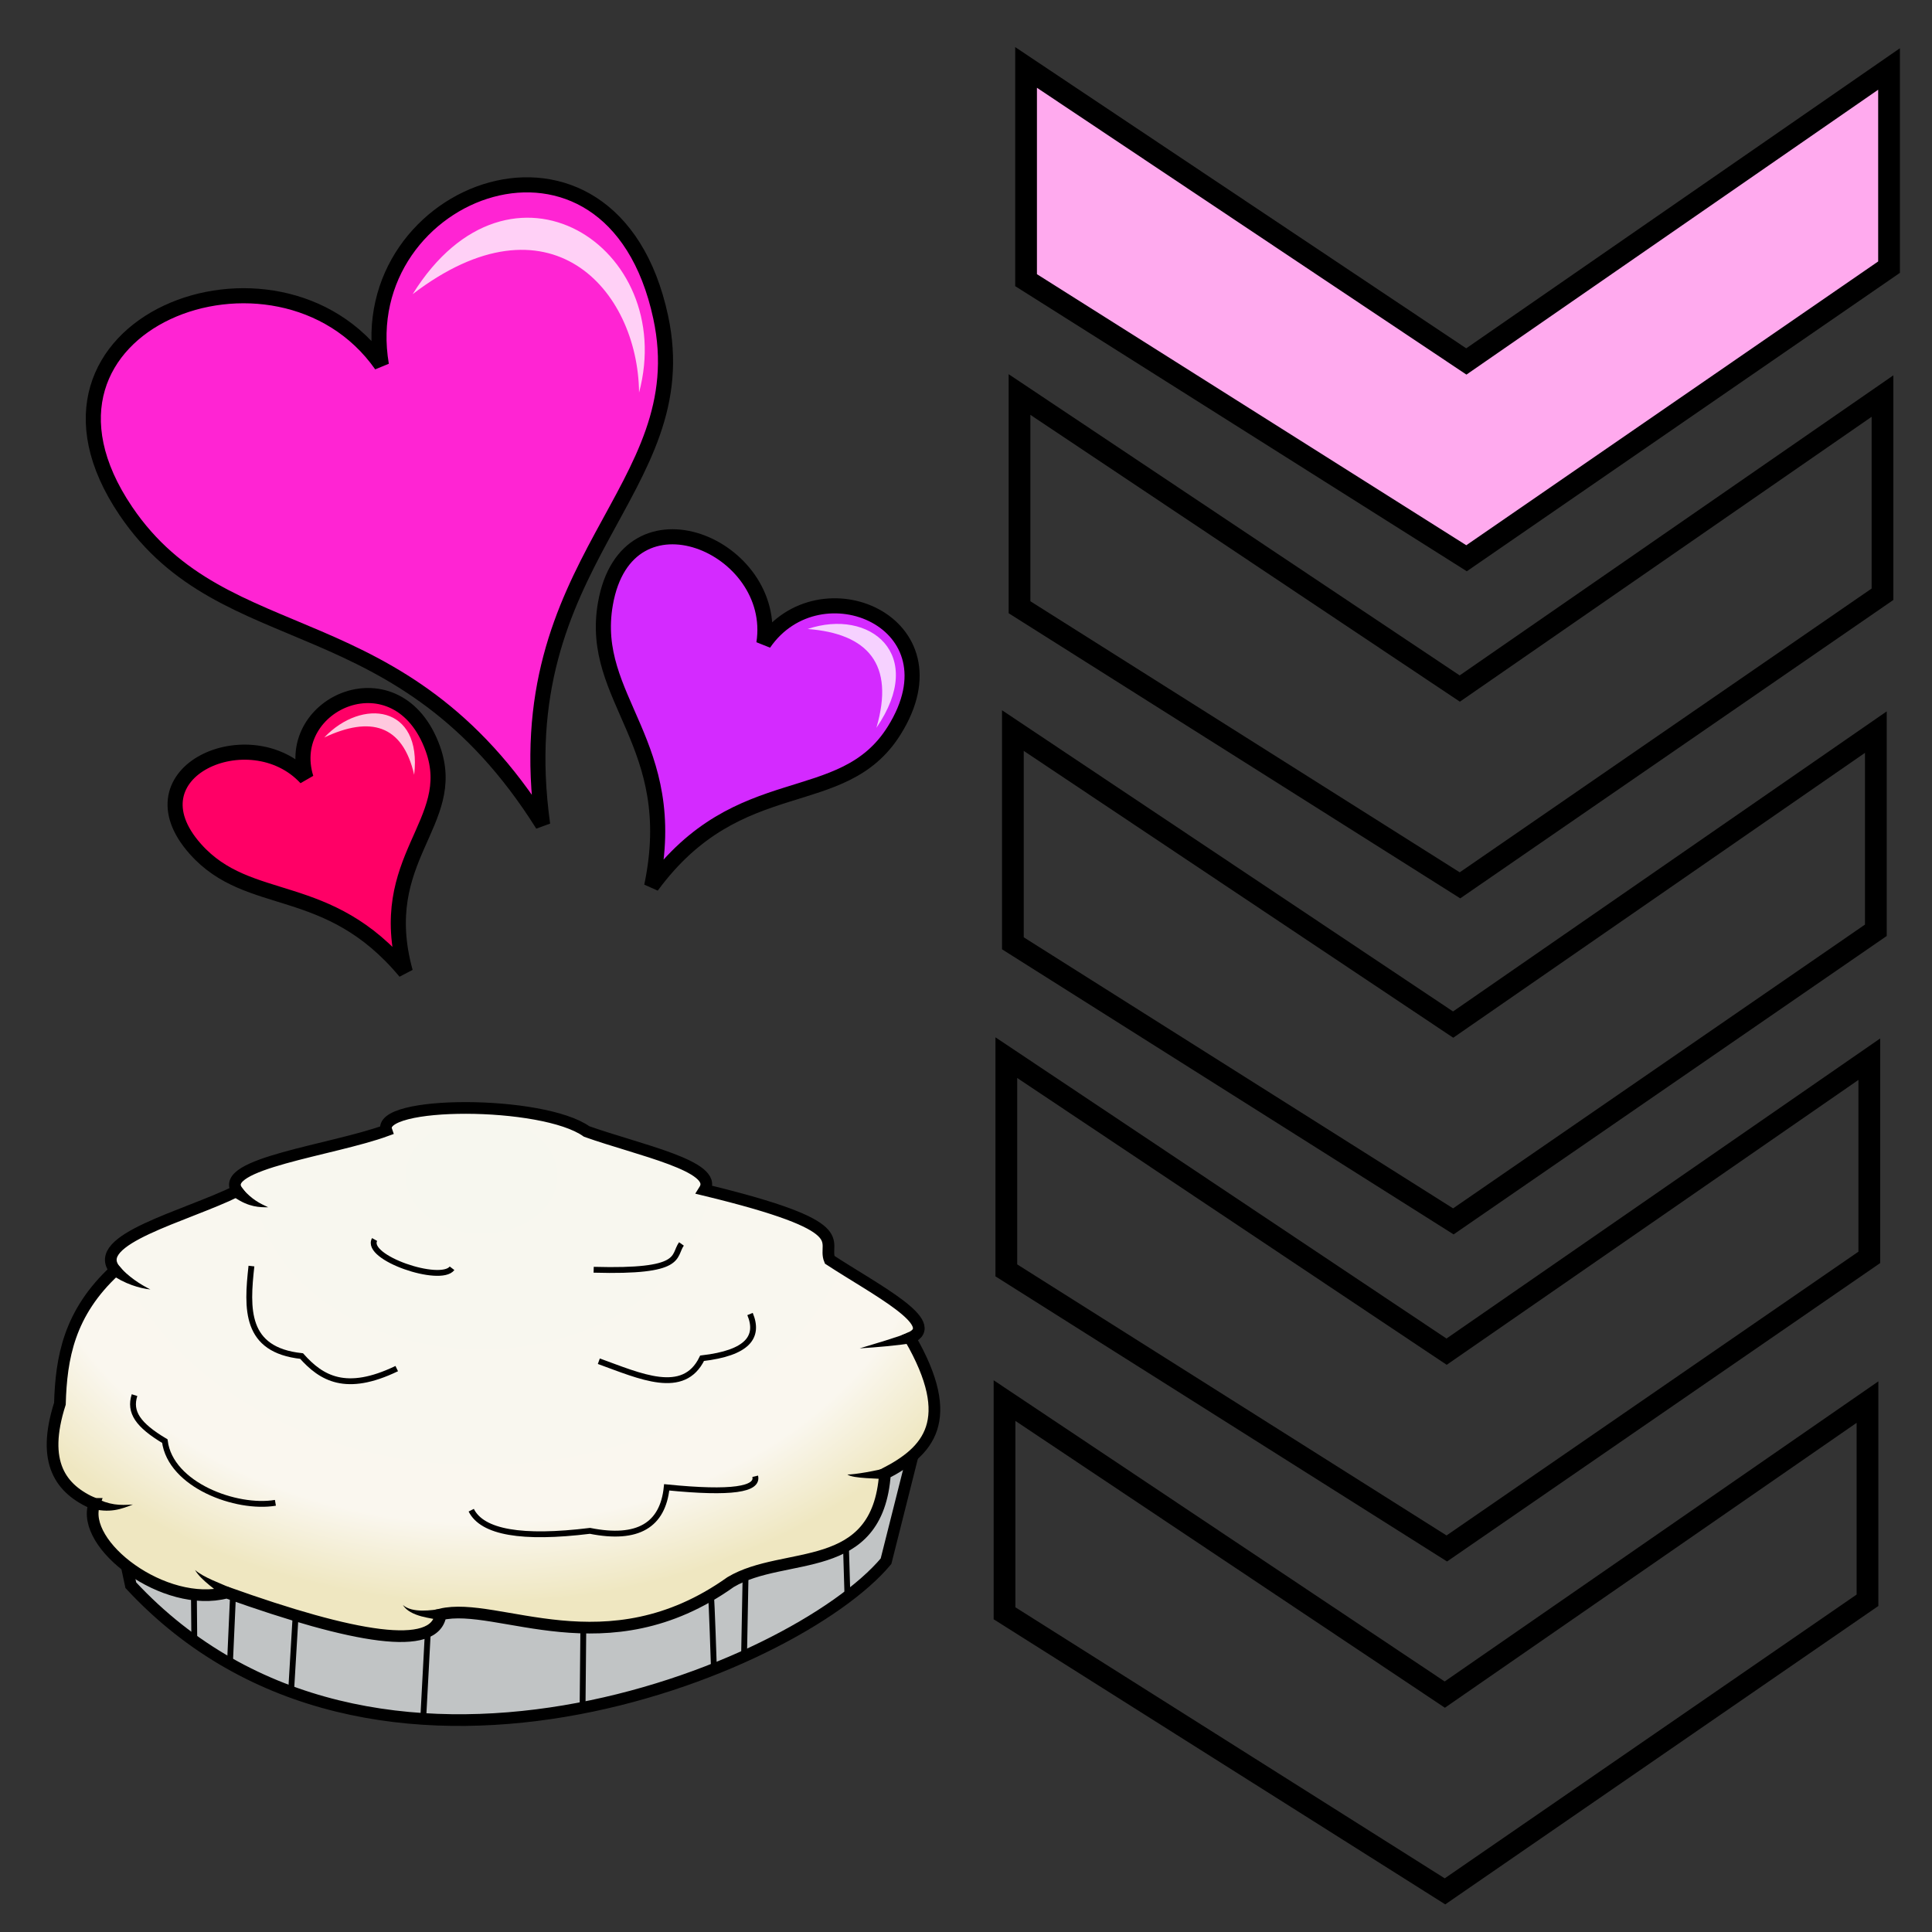 <svg xmlns="http://www.w3.org/2000/svg" xmlns:svg="http://www.w3.org/2000/svg" xmlns:xlink="http://www.w3.org/1999/xlink" id="svg4311" width="100%" height="100%" version="1.1" viewBox="0 0 64 64"><rect x="0" y="0" width="64" height="64" fill="#333333" stroke="none"/><defs id="defs4313"><linearGradient id="linearGradient4228"><stop style="stop-color:#f7f7ef;stop-opacity:1" id="stop4230" offset="0"/><stop id="stop4238" offset=".812" style="stop-color:#faf7ef;stop-opacity:1"/><stop style="stop-color:#efe7c1;stop-opacity:1" id="stop4232" offset="1"/></linearGradient><radialGradient id="radialGradient4236" cx="109.704" cy="-5.149" r="38.243" fx="109.704" fy="-5.149" gradientTransform="matrix(0.002,0.957,-1.256,0.003,102.983,-99.142)" gradientUnits="userSpaceOnUse" xlink:href="#linearGradient4228"/></defs><g id="layer5" style="display:inline"><path style="display:inline;fill:#ff24d3;fill-opacity:1;fill-rule:evenodd;stroke:#000;stroke-width:.5;stroke-linecap:butt;stroke-linejoin:miter;stroke-miterlimit:4;stroke-dasharray:none;stroke-opacity:1" id="path4285" d="m 4.17,16.929 c -4.216,-6.231 5.043,-9.706 8.464,-4.837 -0.997,-5.845 7.633,-9.116 9.251,-1.59 1.242,5.773 -5.136,8.004 -3.909,16.815 C 13.283,19.841 7.454,21.784 4.17,16.929 Z"/><path style="display:inline;fill:#fff;fill-opacity:.785;fill-rule:evenodd;stroke:none;stroke-width:1px;stroke-linecap:butt;stroke-linejoin:miter;stroke-opacity:1" id="path4287" d="M 21.17,13.004 C 21.129,9.565 18.187,6.293 13.67,9.744 16.891,4.562 22.455,8.184 21.17,13.004 Z"/><path style="display:inline;fill:#d42aff;fill-opacity:1;fill-rule:evenodd;stroke:#000;stroke-width:.5;stroke-linecap:butt;stroke-linejoin:miter;stroke-miterlimit:4;stroke-dasharray:none;stroke-opacity:1" id="path4297" d="m 20.054,20.006 c 0.708,-4.063 5.753,-1.916 5.25,1.307 1.849,-2.687 6.563,-0.699 4.316,2.888 -1.723,2.752 -5.135,1.209 -8.033,5.155 0.996,-4.736 -2.085,-6.184 -1.533,-9.349 z"/><path style="display:inline;fill:#fff;fill-opacity:.785;fill-rule:evenodd;stroke:none;stroke-width:1px;stroke-linecap:butt;stroke-linejoin:miter;stroke-opacity:1" id="path4299" d="m 29.032,24.109 c 0.621,-2.121 -0.298,-3.12 -2.277,-3.273 2.054,-0.695 3.958,0.829 2.277,3.273 z"/><path style="display:inline;fill:#f06;fill-opacity:1;fill-rule:evenodd;stroke:#000;stroke-width:.5;stroke-linecap:butt;stroke-linejoin:miter;stroke-miterlimit:4;stroke-dasharray:none;stroke-opacity:1" id="path4297-8" d="m 6.475,28.127 c -2.286,-2.565 1.818,-4.352 3.663,-2.352 -0.774,-2.497 3.049,-4.177 4.201,-0.972 0.884,2.459 -1.952,3.619 -0.912,7.392 C 10.853,29.106 8.256,30.125 6.475,28.127 Z"/><path style="display:inline;fill:#fff;fill-opacity:.785;fill-rule:evenodd;stroke:none;stroke-width:1px;stroke-linecap:butt;stroke-linejoin:miter;stroke-opacity:1" id="path4299-5" d="m 13.72,25.666 c -0.383,-1.667 -1.457,-1.952 -2.978,-1.236 1.24,-1.31 3.249,-1.084 2.978,1.236 z"/><g id="g4256" transform="matrix(0.387,0,0,0.387,-26.488,36.694)"><path id="path4152" d="m 77.143,29.179 2.5,11.696 c 20.579,22.148 56.838,7.265 64.643,-2.054 l 2.857,-11.339 z" style="fill:#c1c4c5;fill-opacity:1;fill-rule:evenodd;stroke:#000;stroke-width:1px;stroke-linecap:butt;stroke-linejoin:miter;stroke-opacity:1"/><path id="path4154" d="m 76.518,33.911 c -1.25,3.504 6.014,9.006 11.339,7.589 10.901,3.898 17.864,5.11 18.304,1.875 4.897,-1.188 14.199,4.794 24.821,-2.768 4.622,-2.763 12.604,-0.399 13.214,-9.286 3.676,-1.895 6.23,-4.537 2.143,-11.607 2.834,-1.207 -2.971,-4.142 -6.875,-6.696 -0.674,-1.632 2.495,-2.783 -10.714,-5.982 1.268,-2.023 -5.64,-3.417 -10.089,-5 -3.778,-2.689 -18.033,-2.655 -17.143,-0.089 C 96.908,3.637 87.026,4.801 88.75,7.125 84.282,9.323 76.079,11.281 78.304,13.911 c -3.981,3.672 -4.615,7.537 -4.732,11.429 -1.609,5.039 0.053,7.324 2.946,8.571 z" style="fill:url(#radialGradient4236);fill-opacity:1;fill-rule:evenodd;stroke:#000;stroke-width:1px;stroke-linecap:butt;stroke-linejoin:miter;stroke-opacity:1"/><path id="path4160" d="m 77.911,14.23 c 1.168,0.842 2.5,1.24 3.406,1.327 -0.832,-0.413 -1.918,-1.095 -2.732,-2.066 z" style="fill:#000;fill-rule:evenodd;stroke:none;stroke-width:1px;stroke-linecap:butt;stroke-linejoin:miter;stroke-opacity:1"/><path id="path4164" d="M 88.544,7.693 C 89.762,8.519 90.65,8.525 91.405,8.525 90.664,8.18 90.044,7.886 89.197,6.935 Z" style="fill:#000;fill-rule:evenodd;stroke:none;stroke-width:1px;stroke-linecap:butt;stroke-linejoin:miter;stroke-opacity:1"/><path id="path4168" d="m 76.128,34.277 c 1.716,0.473 2.691,0.079 3.694,-0.311 -1.144,0.076 -1.966,0.078 -3.337,-0.623 z" style="fill:#000;fill-rule:evenodd;stroke:none;stroke-width:1px;stroke-linecap:butt;stroke-linejoin:miter;stroke-opacity:1"/><path id="path4172" d="m 146.485,19.151 c -1.409,0.564 -3.083,1.028 -4.455,1.448 1.411,-0.089 3.182,-0.229 4.722,-0.484 z" style="fill:#000;fill-rule:evenodd;stroke:none;stroke-width:1px;stroke-linecap:butt;stroke-linejoin:miter;stroke-opacity:1"/><path id="path4176" d="m 106.255,42.894 c -0.452,0.06 -1.024,0.157 -1.665,0.152 -0.606,-0.005 -1.245,-0.106 -1.664,-0.484 0.313,0.509 0.936,0.798 1.593,0.978 0.503,0.138 1.461,0.288 1.682,0.352 z" style="fill:#000;fill-rule:evenodd;stroke:none;stroke-width:1px;stroke-linecap:butt;stroke-linejoin:miter;stroke-opacity:1"/><path id="path4180" d="m 144.28,30.824 c -0.321,0.115 -1.021,0.266 -1.707,0.384 -0.342,0.059 -0.679,0.11 -0.96,0.143 -0.272,0.033 -0.515,0.052 -0.638,0.04 0.106,0.092 0.343,0.161 0.631,0.21 0.29,0.05 0.639,0.082 0.992,0.106 0.705,0.047 1.443,0.061 1.778,0.112 z" style="fill:#000;fill-rule:evenodd;stroke:none;stroke-width:1px;stroke-linecap:butt;stroke-linejoin:miter;stroke-opacity:1"/><path id="path4184" d="m 87.931,41.539 0.285,-0.411 c -0.889,-0.42 -2.324,-0.898 -3.076,-1.557 0.528,0.918 1.889,1.734 2.506,2.378 l 0.285,-0.411 z" style="fill:#000;fill-rule:evenodd;stroke:none;stroke-width:1px;stroke-linecap:butt;stroke-linejoin:miter;stroke-opacity:1"/><path id="path4216" d="m 108.781,34.453 c 0.947,1.894 4.335,2.483 10.165,1.768 4.122,0.821 6.231,-0.506 6.566,-3.725 5.623,0.564 7.841,0.161 7.576,-0.947" style="fill:none;fill-rule:evenodd;stroke:#000;stroke-width:.5;stroke-linecap:butt;stroke-linejoin:miter;stroke-miterlimit:4;stroke-dasharray:none;stroke-opacity:1"/><path id="path4218" d="m 79.96,24.604 c -0.466,1.452 0.296,2.567 2.593,3.935 0.479,3.761 6.12,5.846 9.466,5.282" style="fill:none;fill-rule:evenodd;stroke:#000;stroke-width:.5;stroke-linecap:butt;stroke-linejoin:miter;stroke-miterlimit:4;stroke-dasharray:none;stroke-opacity:1"/><path id="path4220" d="m 89.967,13.556 c -0.404,3.657 -0.582,7.18 4.293,7.702 1.69,1.894 3.791,3.173 8.144,1.073" style="fill:none;fill-rule:evenodd;stroke:#000;stroke-width:.5;stroke-linecap:butt;stroke-linejoin:miter;stroke-miterlimit:4;stroke-dasharray:none;stroke-opacity:1"/><path id="path4222" d="m 119.703,21.7 c 3.53,1.278 7.259,3.021 8.839,-0.253 3.89,-0.452 4.923,-1.822 4.104,-3.788" style="fill:none;fill-rule:evenodd;stroke:#000;stroke-width:.5;stroke-linecap:butt;stroke-linejoin:miter;stroke-miterlimit:4;stroke-dasharray:none;stroke-opacity:1"/><path id="path4224" d="m 100.51,11.283 c -0.87,1.551 5.63,3.769 6.629,2.462" style="fill:none;fill-rule:evenodd;stroke:#000;stroke-width:.5;stroke-linecap:butt;stroke-linejoin:miter;stroke-miterlimit:4;stroke-dasharray:none;stroke-opacity:1"/><path id="path4226" d="m 119.261,13.871 c 7.769,0.221 6.763,-1.154 7.513,-2.21" style="fill:none;fill-rule:evenodd;stroke:#000;stroke-width:.5;stroke-linecap:butt;stroke-linejoin:miter;stroke-miterlimit:4;stroke-dasharray:none;stroke-opacity:1"/><path id="path4240" d="m 85.074,45.249 -0.032,-3.599" style="fill:none;fill-rule:evenodd;stroke:#000;stroke-width:.5;stroke-linecap:butt;stroke-linejoin:miter;stroke-miterlimit:4;stroke-dasharray:none;stroke-opacity:1"/><path id="path4242" d="m 93.755,43.355 -0.379,6.377" style="fill:none;fill-rule:evenodd;stroke:#000;stroke-width:.5;stroke-linecap:butt;stroke-linejoin:miter;stroke-miterlimit:4;stroke-dasharray:none;stroke-opacity:1"/><path id="path4244" d="m 129.3,41.777 c 0.063,0.253 0.253,6.187 0.253,6.187" style="fill:none;fill-rule:evenodd;stroke:#000;stroke-width:.5;stroke-linecap:butt;stroke-linejoin:miter;stroke-miterlimit:4;stroke-dasharray:none;stroke-opacity:1"/><path id="path4246" d="m 132.267,39.883 c 0,0.316 -0.126,6.692 -0.126,6.692" style="fill:none;fill-rule:evenodd;stroke:#000;stroke-width:.5;stroke-linecap:butt;stroke-linejoin:miter;stroke-miterlimit:4;stroke-dasharray:none;stroke-opacity:1"/><path id="path4248" d="m 140.853,37.42 0.126,4.23" style="fill:none;fill-rule:evenodd;stroke:#000;stroke-width:.5;stroke-linecap:butt;stroke-linejoin:miter;stroke-miterlimit:4;stroke-dasharray:none;stroke-opacity:1"/><path id="path4250" d="m 118.377,44.428 -0.063,6.629" style="fill:none;fill-rule:evenodd;stroke:#000;stroke-width:.5;stroke-linecap:butt;stroke-linejoin:miter;stroke-miterlimit:4;stroke-dasharray:none;stroke-opacity:1"/><path id="path4252" d="M 88.388,41.777 88.136,47.396" style="fill:none;fill-rule:evenodd;stroke:#000;stroke-width:.5;stroke-linecap:butt;stroke-linejoin:miter;stroke-miterlimit:4;stroke-dasharray:none;stroke-opacity:1"/><path id="path4254" d="m 105.056,45.06 -0.379,7.134" style="fill:none;fill-rule:evenodd;stroke:#000;stroke-width:.5;stroke-linecap:butt;stroke-linejoin:miter;stroke-miterlimit:4;stroke-dasharray:none;stroke-opacity:1"/></g><path style="display:inline;fill:none;fill-opacity:1;fill-rule:evenodd;stroke:#000;stroke-width:.72;stroke-linecap:butt;stroke-linejoin:miter;stroke-miterlimit:4;stroke-dasharray:none;stroke-opacity:1" id="path4194" d="m 61.923,35.087 0,6.565 -13.996,9.643 -14.591,-9.212 0,-7.047 14.584,9.74 z"/><path style="display:inline;fill:none;fill-opacity:1;fill-rule:evenodd;stroke:#000;stroke-width:.72;stroke-linecap:butt;stroke-linejoin:miter;stroke-miterlimit:4;stroke-dasharray:none;stroke-opacity:1" id="path4194-6" d="m 61.863,46.446 0,6.565 -13.996,9.643 -14.591,-9.212 0,-7.046 14.584,9.74 z"/><path style="display:inline;fill:none;fill-opacity:1;fill-rule:evenodd;stroke:#000;stroke-width:.72;stroke-linecap:butt;stroke-linejoin:miter;stroke-miterlimit:4;stroke-dasharray:none;stroke-opacity:1" id="path4194-4" d="m 62.14,24.252 0,6.565 -13.996,9.643 -14.591,-9.212 0,-7.047 14.584,9.74 z"/><path style="display:inline;fill:none;fill-opacity:1;fill-rule:evenodd;stroke:#000;stroke-width:.72;stroke-linecap:butt;stroke-linejoin:miter;stroke-miterlimit:4;stroke-dasharray:none;stroke-opacity:1" id="path4194-3" d="m 62.36,13.12 0,6.565 -13.996,9.643 -14.591,-9.212 0,-7.047 14.584,9.74 z"/><path style="display:inline;fill:#fae;fill-opacity:1;fill-rule:evenodd;stroke:#000;stroke-width:.72;stroke-linecap:butt;stroke-linejoin:miter;stroke-miterlimit:4;stroke-dasharray:none;stroke-opacity:1" id="path4194-4-8" d="m 62.577,2.285 0,6.565 -13.996,9.643 -14.591,-9.212 0,-7.047 14.584,9.74 z"/></g></svg>